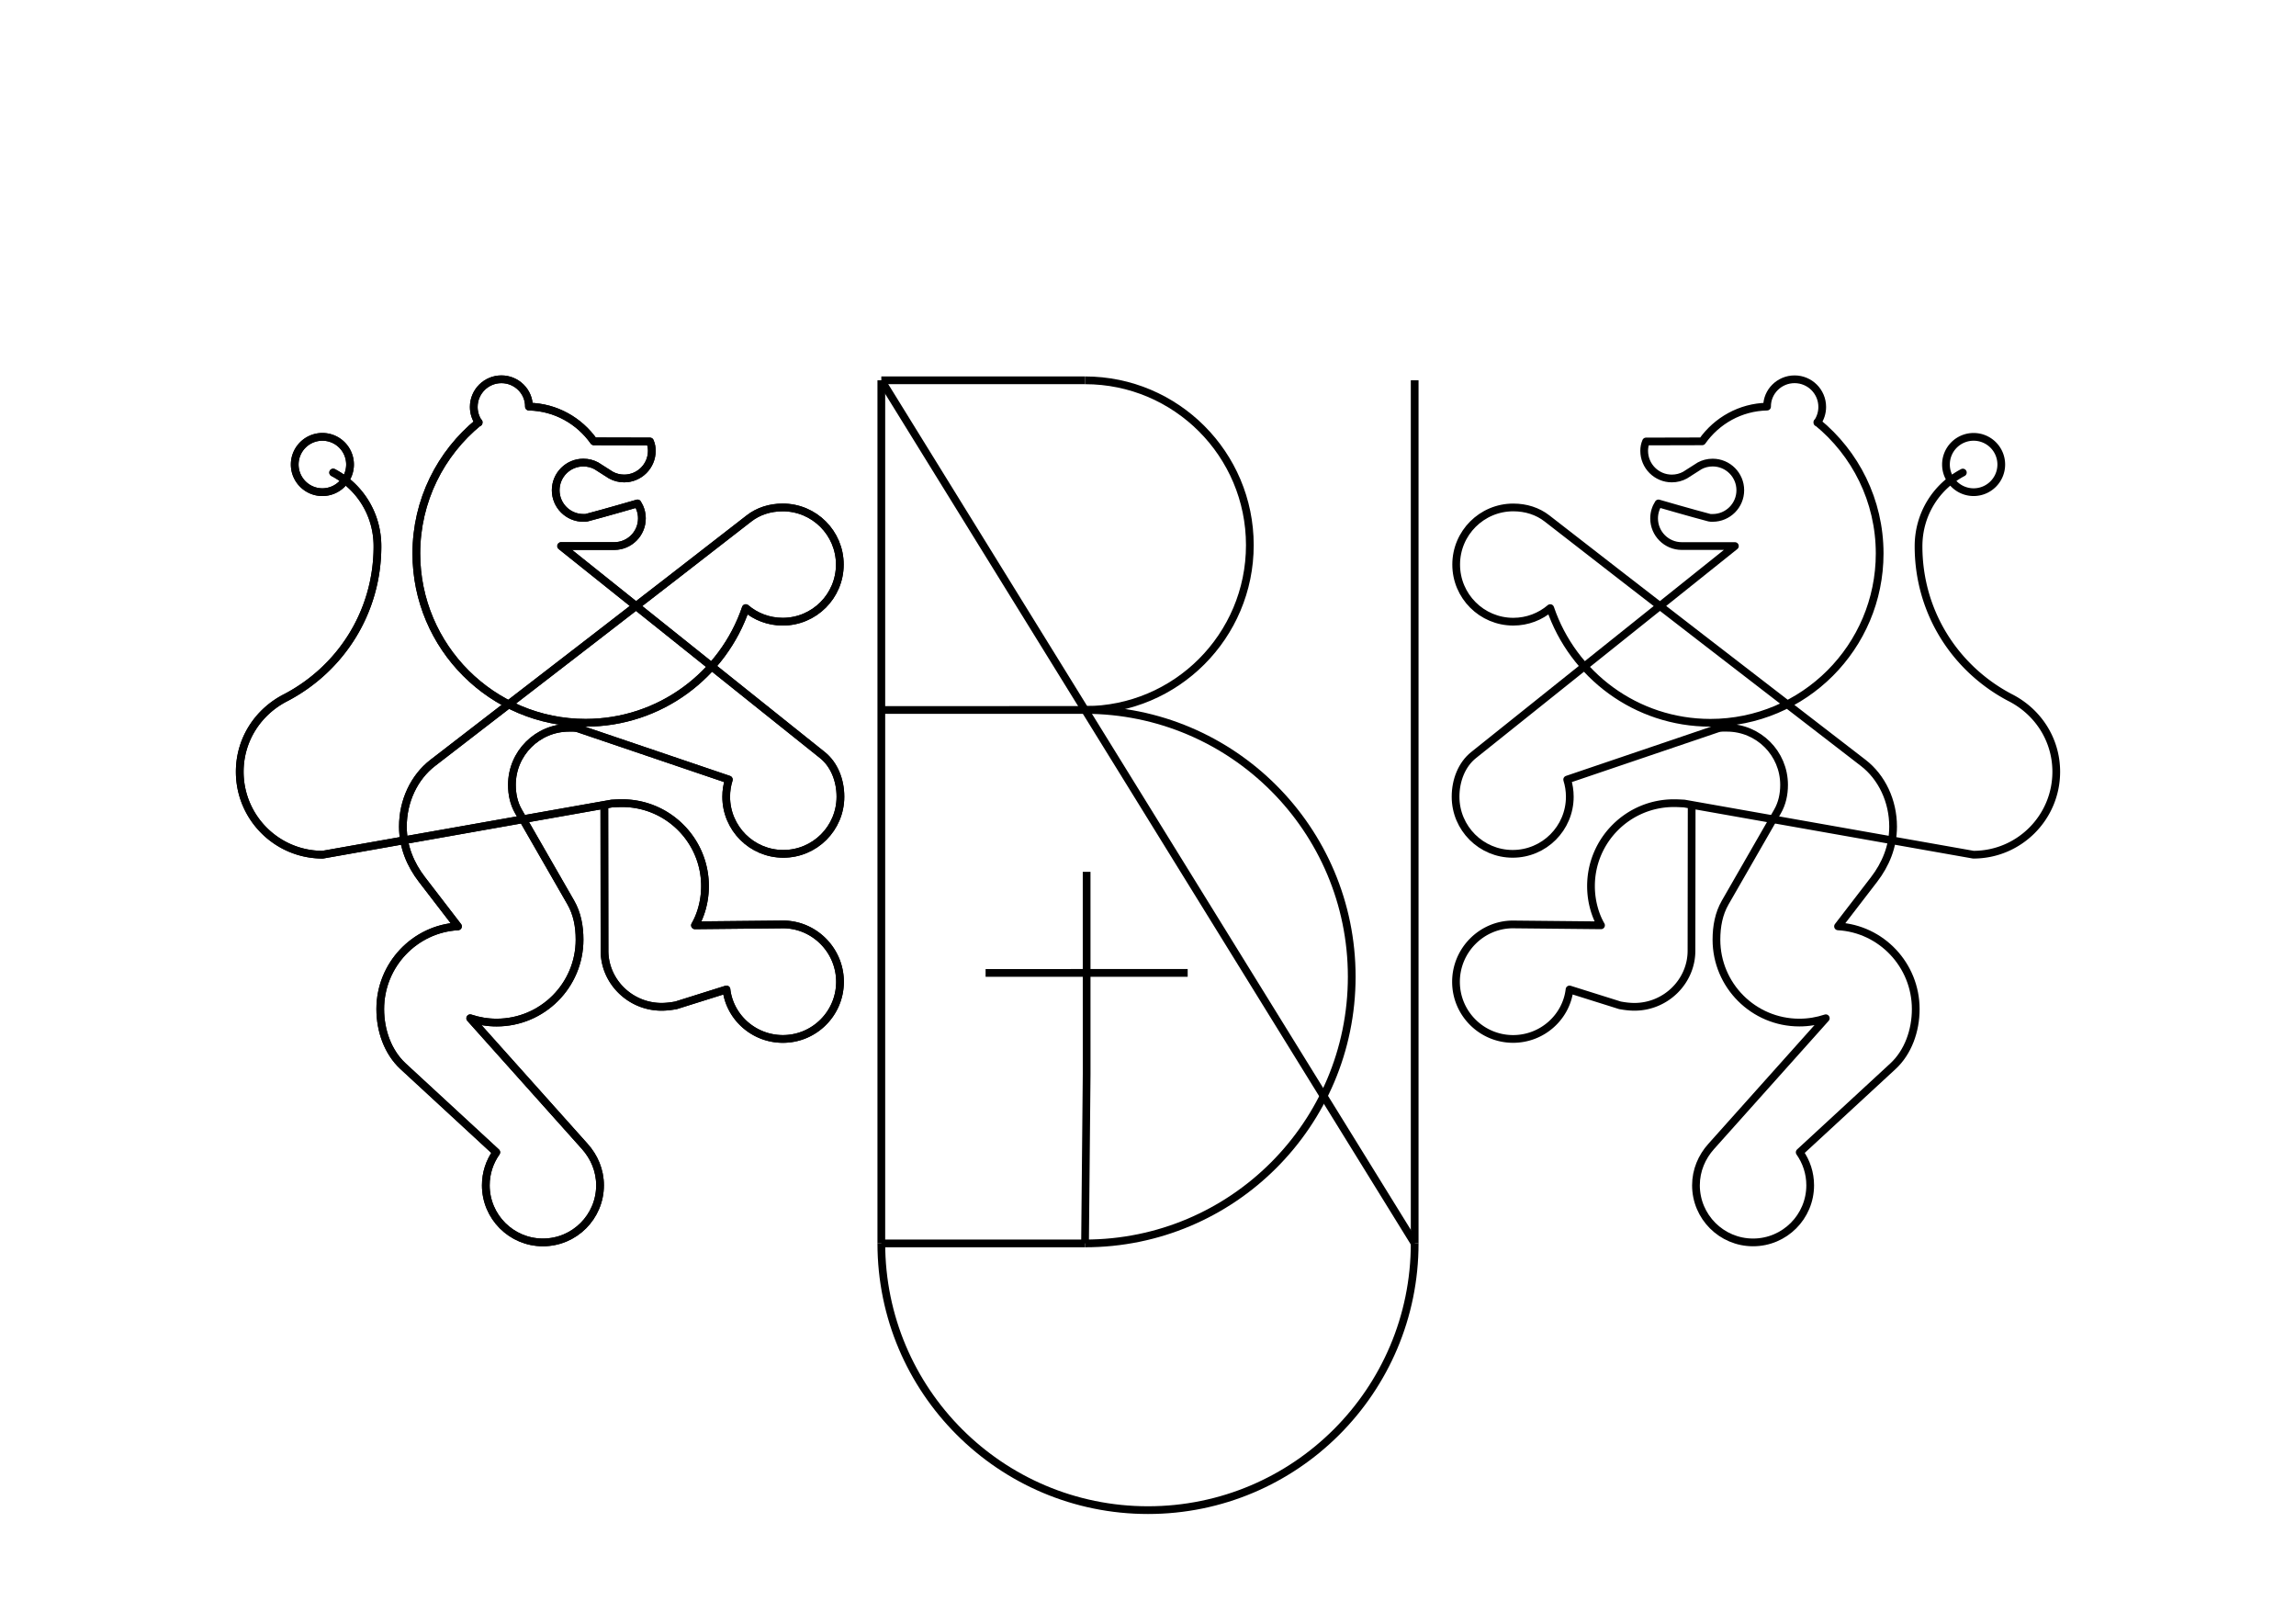 <?xml version="1.0" encoding="UTF-8" standalone="no"?>
<svg
   width="297mm"
   height="210mm"
   version="1.1"
   viewBox="0 0 297 210"
   id="svg36"
   sodipodi:docname="monogram.svg"
   inkscape:version="1.1.2 (0a00cf5339, 2022-02-04)"
   xmlns:inkscape="http://www.inkscape.org/namespaces/inkscape"
   xmlns:sodipodi="http://sodipodi.sourceforge.net/DTD/sodipodi-0.dtd"
   xmlns="http://www.w3.org/2000/svg"
   xmlns:svg="http://www.w3.org/2000/svg">
  <defs
     id="defs40" />
  <sodipodi:namedview
     id="namedview38"
     pagecolor="#505050"
     bordercolor="#eeeeee"
     borderopacity="1"
     inkscape:pageshadow="0"
     inkscape:pageopacity="0"
     inkscape:pagecheckerboard="0"
     inkscape:document-units="mm"
     showgrid="false"
     inkscape:zoom="1.0440797"
     inkscape:cx="561.25984"
     inkscape:cy="397.00035"
     inkscape:window-width="1143"
     inkscape:window-height="1031"
     inkscape:window-x="8"
     inkscape:window-y="33"
     inkscape:window-maximized="1"
     inkscape:current-layer="svg36" />
  <path
     d="m182.996 49.185v111.631"
     fill="none"
     stroke-width="0"
     vector-effect="non-scaling-stroke"
     style="stroke:#000000;stroke-opacity:1;stroke-width:1;stroke-miterlimit:4;stroke-dasharray:none"
     id="path2" />
  <path
     d="m182.996 160.815c0 19.052-15.444 34.496-34.496 34.496s-34.496-15.444-34.496-34.496"
     fill="none"
     stroke-width="0"
     vector-effect="non-scaling-stroke"
     style="stroke:#000000;stroke-opacity:1;stroke-width:1;stroke-miterlimit:4;stroke-dasharray:none"
     id="path4" />
  <path
     d="m114.004 49.185 68.992 111.631"
     fill="none"
     stroke-width="0"
     vector-effect="non-scaling-stroke"
     style="stroke:#000000;stroke-opacity:1;stroke-width:1;stroke-miterlimit:4;stroke-dasharray:none"
     id="path6" />
  <path
     d="m140.356 91.819c19.053 0 34.498 15.445 34.498 34.498s-15.445 34.498-34.498 34.498"
     fill="none"
     stroke-width="0"
     vector-effect="non-scaling-stroke"
     style="stroke:#000000;stroke-opacity:1;stroke-width:1;stroke-miterlimit:4;stroke-dasharray:none"
     id="path8" />
  <path
     d="m140.356 49.188c11.774 3e-6 21.318 9.544 21.318 21.318 0 11.774-9.544 21.318-21.318 21.318"
     fill="none"
     stroke-width="0"
     vector-effect="non-scaling-stroke"
     style="stroke:#000000;stroke-opacity:1;stroke-width:1;stroke-miterlimit:4;stroke-dasharray:none"
     id="path10" />
  <path
     d="m114.004 49.185h26.352"
     fill="none"
     stroke-width="0"
     vector-effect="non-scaling-stroke"
     style="stroke:#000000;stroke-opacity:1;stroke-width:1;stroke-miterlimit:4;stroke-dasharray:none"
     id="path12" />
  <path
     d="m114.004 91.823 26.141-3e-3"
     fill="none"
     stroke-width="0"
     vector-effect="non-scaling-stroke"
     style="stroke:#000000;stroke-opacity:1;stroke-width:1;stroke-miterlimit:4;stroke-dasharray:none"
     id="path14" />
  <path
     d="m114.004 160.815 26.352 2e-5"
     fill="none"
     stroke-width="0"
     vector-effect="non-scaling-stroke"
     style="stroke:#000000;stroke-opacity:1;stroke-width:1;stroke-miterlimit:4;stroke-dasharray:none"
     id="path16" />
  <path
     d="m127.492 125.831 26.141-3e-3"
     fill="none"
     stroke-width="0"
     vector-effect="non-scaling-stroke"
     style="stroke:#000000;stroke-opacity:1;stroke-width:1;stroke-miterlimit:4;stroke-dasharray:none"
     id="path18" />
  <path
     d="m140.561 112.759 3e-3 26.141-0.208 21.915"
     fill="none"
     stroke-width="0"
     vector-effect="non-scaling-stroke"
     style="stroke:#000000;stroke-opacity:1;stroke-width:1;stroke-miterlimit:4;stroke-dasharray:none"
     id="path20" />
  <path
     d="m114.004 49.185v111.631"
     fill="none"
     stroke-width="0"
     vector-effect="non-scaling-stroke"
     style="stroke:#000000;stroke-opacity:1;stroke-width:1;stroke-miterlimit:4;stroke-dasharray:none"
     id="path22" />
  <path
     d="m235.085 54.658c0.397-0.576 0.63-1.275 0.63-2.028 0-1.976-1.602-3.577-3.577-3.577-1.976 0-3.577 1.602-3.559 3.537-3.458 0.068-6.519 1.831-8.393 4.49l-7.261 0.018c-0.169 0.389-0.241 0.79-0.241 1.208 0 1.976 1.602 3.577 3.577 3.577 0.622 0 1.207-0.159 1.704-0.431l1.896-1.207c0.487-0.264 1.065-0.418 1.679-0.418 1.976 0 3.577 1.602 3.577 3.577s-1.602 3.577-3.577 3.577c-0.146 0-0.285 0.011-0.421-0.025-2.172-0.564-6.585-1.844-6.585-1.844-0.36 0.562-0.567 1.224-0.567 1.934 0 1.976 1.602 3.577 3.577 3.577h6.874s-22.415 17.927-33.804 27.036c-1.527 1.221-2.328 3.265-2.328 5.383 0 4.08 3.308 7.388 7.388 7.388 4.08 0 7.388-3.308 7.388-7.388 0-0.769-0.118-1.511-0.339-2.216 0 0 13.06-4.431 19.469-6.605 0.38-0.129 0.796-0.098 1.201-0.098 4.08 0 7.388 3.308 7.388 7.388 0 1.242-0.259 2.413-0.847 3.436-2.379 4.141-4.477 7.79-6.771 11.783-0.819 1.424-1.131 3.072-1.131 4.797 0 5.924 4.802 10.726 10.726 10.726 1.172 0 2.3-0.188 3.42-0.558-4.943 5.531-10.06 11.254-14.834 16.589-1.196 1.337-1.961 3.078-1.961 5.013 0 4.08 3.308 7.388 7.388 7.388s7.388-3.308 7.388-7.388c0-1.578-0.495-3.041-1.356-4.266 0 0 8.303-7.646 12.063-11.131 1.945-1.803 2.947-4.573 2.947-7.392-1e-5 -5.716-4.471-10.387-10.053-10.696 0 0 3.046-3.961 4.657-6.056 1.479-1.923 2.468-4.235 2.468-6.846 0-3.313-1.459-6.39-3.862-8.242-13.776-10.62-28.482-21.944-40.91-31.616-1.206-0.939-2.723-1.422-4.359-1.422-4.08 0-7.388 3.308-7.388 7.388 0 4.08 3.308 7.388 7.388 7.388 1.828 0 3.502-0.664 4.779-1.756 2.928 8.631 11.098 14.832 20.716 14.832 12.093 0 21.897-9.803 21.897-21.897 0-6.846-3.142-12.959-8.063-16.974"
     fill="none"
     stroke="#000"
     stroke-linecap="round"
     stroke-linejoin="round"
     stroke-width="4.83e-6"
     vector-effect="non-scaling-stroke"
     style="stroke:#000000;stroke-opacity:1;stroke-width:1;stroke-miterlimit:4;stroke-dasharray:none"
     id="path24" />
  <path
     d="m251.721 60.077a3.577 3.577 0 0 0 3.577 3.577 3.577 3.577 0 0 0 3.577-3.577 3.577 3.577 0 0 0-3.577-3.577 3.577 3.577 0 0 0-3.577 3.577zm-45.527 57.407c0.217 0.779 0.52 1.523 0.906 2.19l-11.449-0.114c-4.002 0.034-7.309 3.342-7.309 7.422s3.308 7.388 7.388 7.388c3.769 0 6.879-2.823 7.298-6.398l6.52 2.049c0.604 0.111 1.231 0.194 1.877 0.194 4.08 0 7.388-3.308 7.377-7.264l0.024-18.844m35.077-42.989c-3.419 1.793-5.751 5.376-5.73 9.592 0.02 8.482 4.744 15.773 11.814 19.495 3.616 1.819 6 5.436 6 9.61 0 5.924-4.802 10.726-10.726 10.726l-37.395-6.615c-0.439-0.021-0.885-0.049-1.337-0.049-5.924 0-10.726 4.802-10.726 10.726 0 0.999 0.136 1.965 0.392 2.883"
     fill="none"
     stroke="#000"
     stroke-linecap="round"
     stroke-linejoin="round"
     stroke-width="4.83e-6"
     vector-effect="non-scaling-stroke"
     style="stroke:#000000;stroke-opacity:1;stroke-width:1;stroke-miterlimit:4;stroke-dasharray:none"
     id="path26" />
  <path
     d="m61.915 54.658c-0.397-0.576-0.63-1.275-0.63-2.028 0-1.976 1.602-3.577 3.577-3.577 1.976 0 3.577 1.602 3.559 3.537 3.458 0.068 6.519 1.831 8.393 4.49l7.261 0.018c0.169 0.389 0.241 0.79 0.241 1.208 0 1.976-1.602 3.577-3.577 3.577-0.622 0-1.207-0.159-1.704-0.431l-1.896-1.207c-0.487-0.264-1.065-0.418-1.679-0.418-1.976 0-3.577 1.602-3.577 3.577s1.602 3.577 3.577 3.577c0.146 0 0.285 0.011 0.421-0.025 2.172-0.564 6.585-1.844 6.585-1.844 0.36 0.562 0.567 1.224 0.567 1.934 0 1.976-1.602 3.577-3.577 3.577h-6.874s22.415 17.927 33.804 27.036c1.527 1.221 2.328 3.265 2.328 5.383 0 4.08-3.308 7.388-7.388 7.388-4.08 0-7.388-3.308-7.388-7.388 0-0.769 0.118-1.511 0.339-2.216 0 0-13.06-4.431-19.469-6.605-0.38-0.129-0.796-0.098-1.201-0.098-4.08 0-7.388 3.308-7.388 7.388 0 1.242 0.259 2.413 0.847 3.436 2.379 4.141 4.477 7.79 6.771 11.783 0.819 1.424 1.131 3.072 1.131 4.797 0 5.924-4.802 10.726-10.726 10.726-1.172 0-2.3-0.188-3.42-0.558 4.943 5.531 10.06 11.254 14.834 16.589 1.196 1.337 1.961 3.078 1.961 5.013 0 4.08-3.308 7.388-7.388 7.388s-7.388-3.308-7.388-7.388c0-1.578 0.495-3.041 1.356-4.266 0 0-8.303-7.646-12.063-11.131-1.945-1.803-2.947-4.573-2.947-7.392 1.1e-5 -5.716 4.471-10.387 10.053-10.696 0 0-3.046-3.961-4.657-6.056-1.479-1.923-2.468-4.235-2.468-6.846 0-3.313 1.459-6.39 3.862-8.242 13.776-10.62 28.482-21.944 40.91-31.616 1.206-0.939 2.723-1.422 4.359-1.422 4.08 0 7.388 3.308 7.388 7.388 0 4.08-3.308 7.388-7.388 7.388-1.828 0-3.502-0.664-4.779-1.756-2.928 8.631-11.098 14.832-20.716 14.832-12.093 0-21.897-9.803-21.897-21.897 0-6.846 3.142-12.959 8.063-16.974"
     fill="none"
     stroke="#000"
     stroke-linecap="round"
     stroke-linejoin="round"
     stroke-width="4.83e-6"
     vector-effect="non-scaling-stroke"
     style="stroke:#000000;stroke-opacity:1;stroke-width:1;stroke-miterlimit:4;stroke-dasharray:none"
     id="path28" />
  <path
     d="m45.279 60.077a3.577 3.577 0 0 1-3.577 3.577 3.577 3.577 0 0 1-3.577-3.577 3.577 3.577 0 0 1 3.577-3.577 3.577 3.577 0 0 1 3.577 3.577zm45.527 57.407c-0.217 0.779-0.52 1.523-0.906 2.19l11.449-0.114c4.002 0.034 7.309 3.342 7.309 7.422s-3.308 7.388-7.388 7.388c-3.769 0-6.879-2.823-7.298-6.398l-6.52 2.049c-0.604 0.111-1.231 0.194-1.877 0.194-4.08 0-7.388-3.308-7.377-7.264l-0.024-18.844m-35.077-42.989c3.419 1.793 5.751 5.376 5.73 9.592-0.02 8.482-4.744 15.773-11.814 19.495-3.616 1.819-6 5.436-6 9.61 0 5.924 4.802 10.726 10.726 10.726l37.395-6.615c0.439-0.021 0.885-0.049 1.337-0.049 5.924 0 10.726 4.802 10.726 10.726 0 0.999-0.136 1.965-0.392 2.883"
     fill="none"
     stroke="#000"
     stroke-linecap="round"
     stroke-linejoin="round"
     stroke-width="4.83e-6"
     vector-effect="non-scaling-stroke"
     style="stroke:#000000;stroke-opacity:1;stroke-width:1;stroke-miterlimit:4;stroke-dasharray:none"
     id="path30" />
  <path
     d="m61.915 54.658c-0.397-0.576-0.63-1.275-0.63-2.028 0-1.976 1.602-3.577 3.577-3.577 1.976 0 3.577 1.602 3.559 3.537 3.458 0.068 6.519 1.831 8.393 4.49l7.261 0.018c0.169 0.389 0.241 0.79 0.241 1.208 0 1.976-1.602 3.577-3.577 3.577-0.622 0-1.207-0.159-1.704-0.431l-1.896-1.207c-0.487-0.264-1.065-0.418-1.679-0.418-1.976 0-3.577 1.602-3.577 3.577s1.602 3.577 3.577 3.577c0.146 0 0.285 0.011 0.421-0.025 2.172-0.564 6.585-1.844 6.585-1.844 0.36 0.562 0.567 1.224 0.567 1.934 0 1.976-1.602 3.577-3.577 3.577h-6.874s22.415 17.927 33.804 27.036c1.527 1.221 2.328 3.265 2.328 5.383 0 4.08-3.308 7.388-7.388 7.388-4.08 0-7.388-3.308-7.388-7.388 0-0.769 0.118-1.511 0.339-2.216 0 0-13.06-4.431-19.469-6.605-0.38-0.129-0.796-0.098-1.201-0.098-4.08 0-7.388 3.308-7.388 7.388 0 1.242 0.259 2.413 0.847 3.436 2.379 4.141 4.477 7.79 6.771 11.783 0.819 1.424 1.131 3.072 1.131 4.797 0 5.924-4.802 10.726-10.726 10.726-1.172 0-2.3-0.188-3.42-0.558 4.943 5.531 10.06 11.254 14.834 16.589 1.196 1.337 1.961 3.078 1.961 5.013 0 4.08-3.308 7.388-7.388 7.388s-7.388-3.308-7.388-7.388c0-1.578 0.495-3.041 1.356-4.266 0 0-8.303-7.646-12.063-11.131-1.945-1.803-2.947-4.573-2.947-7.392 1.1e-5 -5.716 4.471-10.387 10.053-10.696 0 0-3.046-3.961-4.657-6.056-1.479-1.923-2.468-4.235-2.468-6.846 0-3.313 1.459-6.39 3.862-8.242 13.776-10.62 28.482-21.944 40.91-31.616 1.206-0.939 2.723-1.422 4.359-1.422 4.08 0 7.388 3.308 7.388 7.388 0 4.08-3.308 7.388-7.388 7.388-1.828 0-3.502-0.664-4.779-1.756-2.928 8.631-11.098 14.832-20.716 14.832-12.093 0-21.897-9.803-21.897-21.897 0-6.846 3.142-12.959 8.063-16.974"
     fill="none"
     stroke="#000"
     stroke-linecap="round"
     stroke-linejoin="round"
     stroke-width="4.83e-6"
     vector-effect="non-scaling-stroke"
     style="stroke:#000000;stroke-opacity:1;stroke-width:1;stroke-miterlimit:4;stroke-dasharray:none"
     id="path32" />
  <path
     d="m45.279 60.077a3.577 3.577 0 0 1-3.577 3.577 3.577 3.577 0 0 1-3.577-3.577 3.577 3.577 0 0 1 3.577-3.577 3.577 3.577 0 0 1 3.577 3.577zm45.527 57.407c-0.217 0.779-0.52 1.523-0.906 2.19l11.449-0.114c4.002 0.034 7.309 3.342 7.309 7.422s-3.308 7.388-7.388 7.388c-3.769 0-6.879-2.823-7.298-6.398l-6.52 2.049c-0.604 0.111-1.231 0.194-1.877 0.194-4.08 0-7.388-3.308-7.377-7.264l-0.024-18.844m-35.077-42.989c3.419 1.793 5.751 5.376 5.73 9.592-0.02 8.482-4.744 15.773-11.814 19.495-3.616 1.819-6 5.436-6 9.61 0 5.924 4.802 10.726 10.726 10.726l37.395-6.615c0.439-0.021 0.885-0.049 1.337-0.049 5.924 0 10.726 4.802 10.726 10.726 0 0.999-0.136 1.965-0.392 2.883"
     fill="none"
     stroke="#000"
     stroke-linecap="round"
     stroke-linejoin="round"
     stroke-width="4.83e-6"
     vector-effect="non-scaling-stroke"
     style="stroke:#000000;stroke-opacity:1;stroke-width:1;stroke-miterlimit:4;stroke-dasharray:none"
     id="path34" />
</svg>
